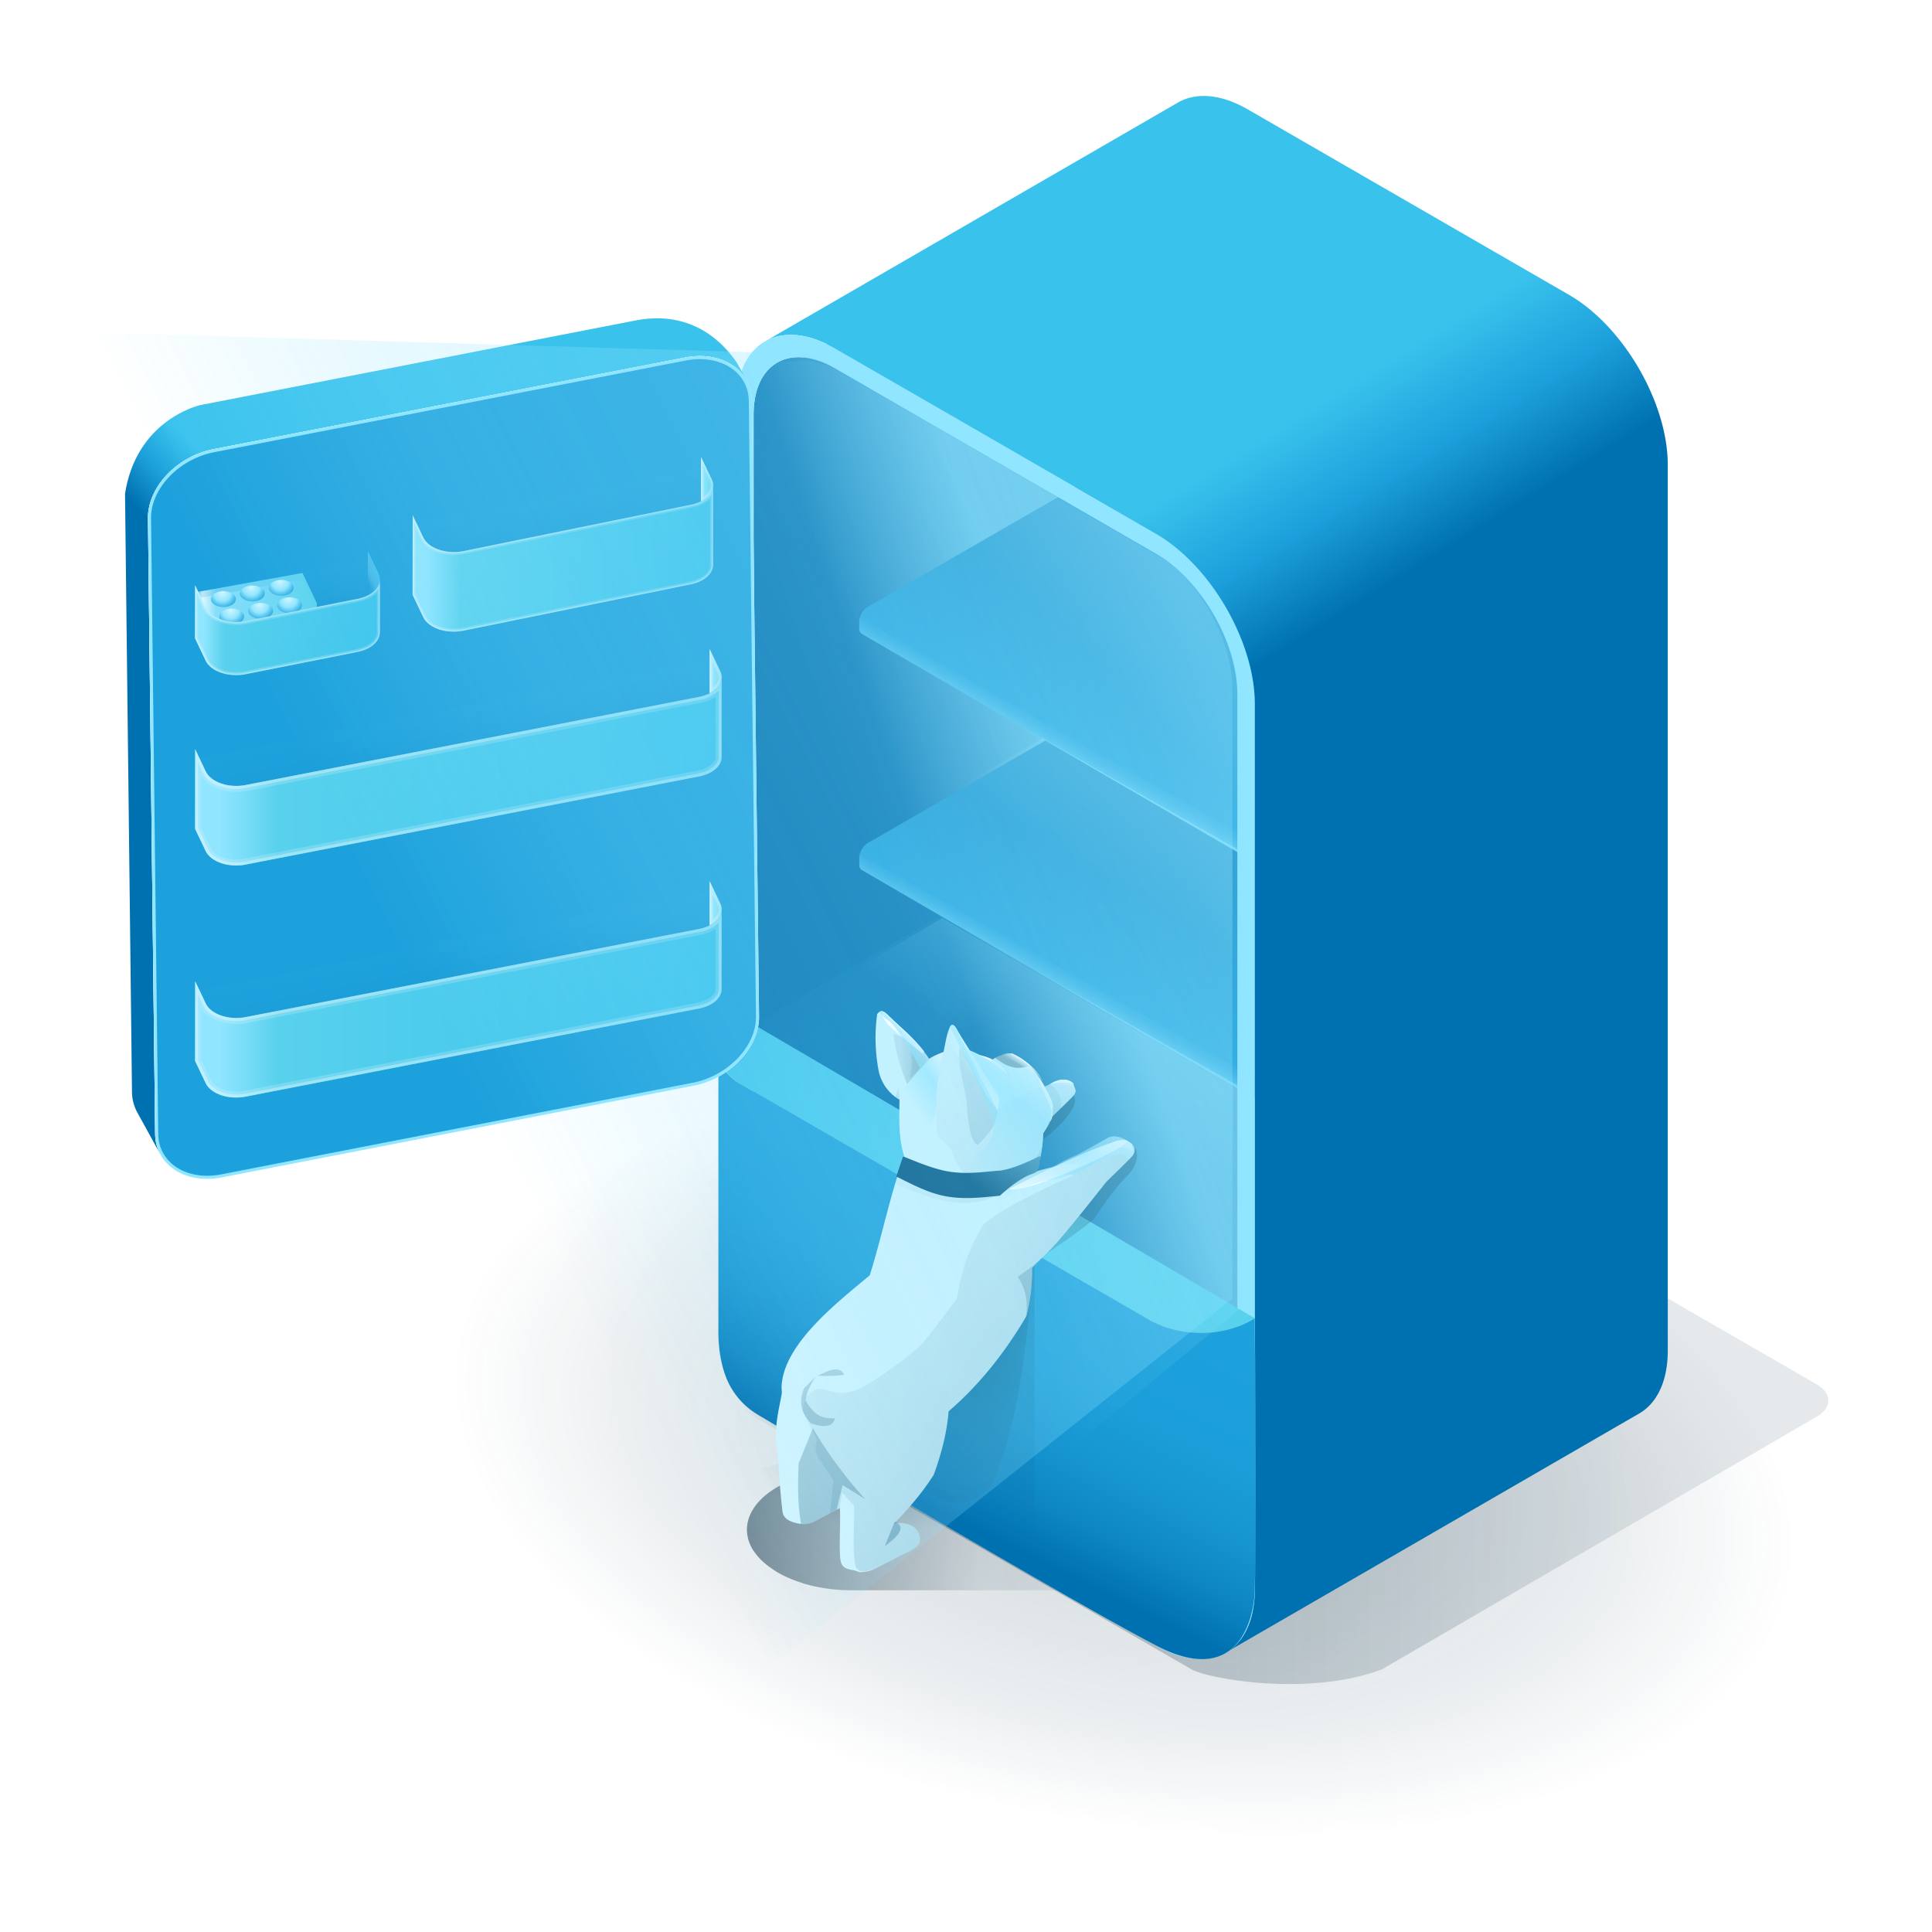 <svg xmlns="http://www.w3.org/2000/svg" xmlns:xlink="http://www.w3.org/1999/xlink" viewBox="0 0 2500 2500"><defs><style>.cls-1,.cls-27{fill:none;}.cls-2{isolation:isolate;}.cls-3{fill:url(#Degradado_sin_nombre_39);}.cls-4{fill:url(#Degradado_sin_nombre_38);}.cls-5{fill:url(#Degradado_sin_nombre_37);}.cls-6{filter:url(#AI_DesenfoqueGaussiano_4);}.cls-7{fill:url(#Degradado_sin_nombre_33);}.cls-8{fill:url(#Degradado_sin_nombre_27);}.cls-9{fill:url(#Degradado_sin_nombre_22);}.cls-10{fill:url(#linear-gradient);}.cls-11,.cls-16{fill:#e9faff;}.cls-11,.cls-15{opacity:0.2;}.cls-12{opacity:0.31;}.cls-13{fill:#fff;}.cls-14{fill:url(#linear-gradient-2);}.cls-17{fill:url(#Degradado_sin_nombre_26);}.cls-18{fill:url(#Degradado_sin_nombre_25);}.cls-19{fill:#0071b0;}.cls-20{mix-blend-mode:hard-light;}.cls-21{fill:url(#Degradado_sin_nombre_2);}.cls-22{fill:url(#Degradado_sin_nombre_5);}.cls-23{fill:url(#linear-gradient-3);}.cls-24{fill:#90e5ff;}.cls-25{fill:url(#linear-gradient-4);}.cls-26{fill:url(#linear-gradient-5);}.cls-27{stroke:#fff;stroke-width:0.08px;}.cls-28{fill:url(#linear-gradient-6);}.cls-29{fill:#1da1dc;}.cls-30{fill:url(#Degradado_sin_nombre_22-2);}.cls-31{fill:#d4ecf6;fill-opacity:0.48;}.cls-32{fill:url(#linear-gradient-7);}.cls-33{fill:url(#linear-gradient-8);}.cls-34{fill:url(#Degradado_sin_nombre_22-3);}.cls-35{fill:url(#Degradado_sin_nombre_59);}.cls-36{fill:url(#Degradado_sin_nombre_28);}.cls-37{fill:url(#Degradado_sin_nombre_28-2);}.cls-38{fill:url(#Degradado_sin_nombre_18);}.cls-39{fill:url(#Degradado_sin_nombre_18-2);}.cls-40{fill:url(#Degradado_sin_nombre_18-3);}.cls-41{fill:url(#Degradado_sin_nombre_18-4);}.cls-42{fill:url(#Degradado_sin_nombre_18-5);}.cls-43{fill:url(#Degradado_sin_nombre_18-6);}.cls-44{fill:url(#linear-gradient-9);}.cls-45{fill:url(#Degradado_sin_nombre_19);}.cls-46{fill:url(#Degradado_sin_nombre_14);}.cls-47{fill:url(#Degradado_sin_nombre_17);}.cls-48,.cls-50{fill:#00273d;}.cls-48,.cls-53{fill-opacity:0.2;}.cls-49{fill:#d4f5ff;}.cls-51{fill:#005584;}.cls-52{fill:url(#linear-gradient-10);}.cls-53{fill:url(#Degradado_sin_nombre_41);}.cls-54{fill:url(#linear-gradient-11);}.cls-55{opacity:0.73;}.cls-56,.cls-58,.cls-59,.cls-61,.cls-70{mix-blend-mode:overlay;}.cls-56{fill:url(#linear-gradient-12);}.cls-57{fill:url(#linear-gradient-13);}.cls-58{fill:url(#Degradado_sin_nombre_44);}.cls-59{fill:url(#Degradado_sin_nombre_43);}.cls-60{clip-path:url(#clip-path);}.cls-61{fill:url(#Degradado_sin_nombre_42);}.cls-62{fill:url(#Degradado_sin_nombre_7);}.cls-63{fill:url(#Degradado_sin_nombre_13);}.cls-64{fill:url(#Degradado_sin_nombre_12);}.cls-65{fill:url(#Degradado_sin_nombre_11);}.cls-66{fill:url(#Degradado_sin_nombre_10);}.cls-67{fill:url(#Degradado_sin_nombre_10-2);}.cls-68{fill:url(#Degradado_sin_nombre_7-2);}.cls-69{mix-blend-mode:screen;}.cls-70{fill:url(#Degradado_sin_nombre_6);}.cls-71{fill:url(#Degradado_sin_nombre_6-2);}</style><linearGradient id="Degradado_sin_nombre_39" x1="182.35" y1="262.18" x2="424.3" y2="-164.93" gradientUnits="userSpaceOnUse"><stop offset="0" stop-color="#90e5ff"/><stop offset="0.01" stop-color="#6bcff4"/><stop offset="0.01" stop-color="#49bbe9"/><stop offset="0.02" stop-color="#31ade2"/><stop offset="0.03" stop-color="#22a4de"/><stop offset="0.03" stop-color="#1da1dc"/><stop offset="0.28" stop-color="#0d87c4"/><stop offset="0.54" stop-color="#0071b0"/></linearGradient><linearGradient id="Degradado_sin_nombre_38" x1="382.33" y1="330.28" x2="366.65" y2="21.08" gradientUnits="userSpaceOnUse"><stop offset="0" stop-color="#1da1dc"/><stop offset="0.01" stop-color="#32aee2"/><stop offset="0.04" stop-color="#54c1ed"/><stop offset="0.07" stop-color="#6ed1f5"/><stop offset="0.09" stop-color="#81dcfa"/><stop offset="0.12" stop-color="#8ce3fe"/><stop offset="0.15" stop-color="#90e5ff"/><stop offset="0.54" stop-color="#0071b0"/></linearGradient><linearGradient id="Degradado_sin_nombre_37" x1="382.33" y1="330.28" x2="366.65" y2="21.08" gradientUnits="userSpaceOnUse"><stop offset="0" stop-color="#90e5ff"/><stop offset="0.01" stop-color="#6bcff4"/><stop offset="0.01" stop-color="#49bbe9"/><stop offset="0.02" stop-color="#31ade2"/><stop offset="0.03" stop-color="#22a4de"/><stop offset="0.03" stop-color="#1da1dc"/><stop offset="0.13" stop-color="#1790c9" stop-opacity="0.98"/><stop offset="0.41" stop-color="#066697" stop-opacity="0.92"/><stop offset="0.54" stop-color="#005584" stop-opacity="0.9"/></linearGradient><filter id="AI_DesenfoqueGaussiano_4" name="AI_DesenfoqueGaussiano_4"><feGaussianBlur stdDeviation="4"/></filter><linearGradient id="Degradado_sin_nombre_33" x1="29.03" y1="32.92" x2="247.63" y2="32.92" gradientUnits="userSpaceOnUse"><stop offset="0" stop-color="#00273d" stop-opacity="0.5"/><stop offset="0.48" stop-color="#00273d" stop-opacity="0.1"/><stop offset="1" stop-color="#00273d" stop-opacity="0"/></linearGradient><radialGradient id="Degradado_sin_nombre_27" cx="-7703.38" cy="4309.81" r="62.98" gradientTransform="matrix(-0.41, 0.71, -0.41, -0.7, -1287.57, 8555.33)" gradientUnits="userSpaceOnUse"><stop offset="0" stop-color="#00273d" stop-opacity="0.3"/><stop offset="1" stop-color="#00273d" stop-opacity="0"/></radialGradient><linearGradient id="Degradado_sin_nombre_22" x1="166.22" y1="38.7" x2="179.98" y2="108.78" gradientUnits="userSpaceOnUse"><stop offset="0" stop-color="#58d1ed" stop-opacity="0"/><stop offset="0.03" stop-color="#45c1e7" stop-opacity="0.03"/><stop offset="0.09" stop-color="#27a9df" stop-opacity="0.08"/><stop offset="0.16" stop-color="#1da1dc" stop-opacity="0.1"/><stop offset="0.87" stop-color="#005584" stop-opacity="0.3"/></linearGradient><linearGradient id="linear-gradient" x1="337.94" y1="14.52" x2="346.02" y2="14.52" gradientUnits="userSpaceOnUse"><stop offset="0" stop-color="#e9faff"/><stop offset="0.06" stop-color="#d4f5ff"/><stop offset="0.17" stop-color="#90e5ff"/><stop offset="0.99" stop-color="#58d1ed"/><stop offset="0.99" stop-color="#39c2ec"/></linearGradient><linearGradient id="linear-gradient-2" x1="-4.5" y1="80.4" x2="347.4" y2="80.4" gradientUnits="userSpaceOnUse"><stop offset="0" stop-color="#90e5ff"/><stop offset="0.06" stop-color="#90e5ff"/><stop offset="0.17" stop-color="#58d1ed"/><stop offset="0.99" stop-color="#39c2ec"/></linearGradient><radialGradient id="Degradado_sin_nombre_26" cx="1433.76" cy="1377.77" r="873.11" gradientTransform="matrix(-0.43, 0.78, -0.35, -0.62, 2543.01, 1631.83)" gradientUnits="userSpaceOnUse"><stop offset="0" stop-color="#00273d" stop-opacity="0.2"/><stop offset="0.75" stop-color="#00273d" stop-opacity="0.07"/><stop offset="1" stop-color="#00273d" stop-opacity="0"/></radialGradient><linearGradient id="Degradado_sin_nombre_25" x1="2327.08" y1="1817.35" x2="956.16" y2="1817.35" gradientUnits="userSpaceOnUse"><stop offset="0" stop-color="#00273d" stop-opacity="0.1"/><stop offset="0.01" stop-color="#00273d" stop-opacity="0.1"/><stop offset="0.15" stop-color="#00273d" stop-opacity="0.1"/><stop offset="0.87" stop-color="#00273d" stop-opacity="0.3"/><stop offset="1" stop-color="#00273d" stop-opacity="0"/></linearGradient><linearGradient id="Degradado_sin_nombre_2" x1="1531.62" y1="1150.66" x2="1234.57" y2="1249.68" gradientUnits="userSpaceOnUse"><stop offset="0.35" stop-color="#90e5ff" stop-opacity="0.65"/><stop offset="1" stop-color="#90e5ff" stop-opacity="0"/></linearGradient><linearGradient id="Degradado_sin_nombre_5" x1="1372.31" y1="1214.57" x2="1104.7" y2="926.07" gradientUnits="userSpaceOnUse"><stop offset="0" stop-color="#58d1ed" stop-opacity="0"/><stop offset="0.03" stop-color="#45c1e7" stop-opacity="0.03"/><stop offset="0.09" stop-color="#27a9df" stop-opacity="0.08"/><stop offset="0.16" stop-color="#1da1dc" stop-opacity="0.1"/><stop offset="0.53" stop-color="#0071b0" stop-opacity="0.3"/></linearGradient><linearGradient id="linear-gradient-3" x1="1202.57" y1="252.77" x2="1925.25" y2="1421.6" gradientUnits="userSpaceOnUse"><stop offset="0" stop-color="#39c2ec"/><stop offset="0.36" stop-color="#39c2ec"/><stop offset="0.45" stop-color="#1da1dc"/><stop offset="0.54" stop-color="#0071b0"/><stop offset="0.74" stop-color="#0071b0"/><stop offset="1" stop-color="#0071b0"/></linearGradient><linearGradient id="linear-gradient-4" x1="1424.75" y1="1584.84" x2="817.18" y2="1369.69" gradientUnits="userSpaceOnUse"><stop offset="0" stop-color="#58d1ed"/><stop offset="1" stop-color="#39c2ec"/></linearGradient><linearGradient id="linear-gradient-5" x1="1335.99" y1="1604.96" x2="1171.67" y2="1933.59" gradientUnits="userSpaceOnUse"><stop offset="0.03" stop-color="#1da1dc"/><stop offset="0.38" stop-color="#1b9ed9"/><stop offset="0.62" stop-color="#1695d1"/><stop offset="0.82" stop-color="#0d86c3"/><stop offset="1" stop-color="#0071b0"/></linearGradient><linearGradient id="linear-gradient-6" x1="609.4" y1="654.06" x2="172.31" y2="1055.31" xlink:href="#linear-gradient-3"/><linearGradient id="Degradado_sin_nombre_22-2" x1="714.96" y1="640.29" x2="742.42" y2="780.21" xlink:href="#Degradado_sin_nombre_22"/><linearGradient id="linear-gradient-7" x1="906.97" y1="619.96" x2="922.88" y2="619.96" xlink:href="#linear-gradient"/><linearGradient id="linear-gradient-8" x1="528.83" y1="722.74" x2="924.4" y2="722.74" xlink:href="#linear-gradient-2"/><linearGradient id="Degradado_sin_nombre_22-3" x1="361.53" y1="744.24" x2="382.83" y2="852.79" xlink:href="#Degradado_sin_nombre_22"/><linearGradient id="Degradado_sin_nombre_59" x1="493.55" y1="732.89" x2="460.81" y2="749.4" gradientUnits="userSpaceOnUse"><stop offset="0.19" stop-color="#6adcff" stop-opacity="0.5"/><stop offset="0.47" stop-color="#90e5ff" stop-opacity="0.3"/><stop offset="0.54" stop-color="#a0e9ff" stop-opacity="0.21"/><stop offset="0.67" stop-color="#c9f2ff" stop-opacity="0"/></linearGradient><linearGradient id="Degradado_sin_nombre_28" x1="252.32" y1="787.46" x2="411.39" y2="787.46" gradientUnits="userSpaceOnUse"><stop offset="0" stop-color="#d4f5ff" stop-opacity="0.3"/><stop offset="0.06" stop-color="#e9faff" stop-opacity="0.8"/><stop offset="0.17" stop-color="#90e5ff" stop-opacity="0.7"/><stop offset="0.99" stop-color="#58d1ed"/><stop offset="0.99" stop-color="#1da1dc" stop-opacity="0.7"/></linearGradient><linearGradient id="Degradado_sin_nombre_28-2" x1="252.32" y1="779.21" x2="411.39" y2="779.21" xlink:href="#Degradado_sin_nombre_28"/><radialGradient id="Degradado_sin_nombre_18" cx="335.82" cy="782.14" r="27.74" gradientUnits="userSpaceOnUse"><stop offset="0" stop-color="#d4f5ff"/><stop offset="0.41" stop-color="#90e5ff"/><stop offset="0.76" stop-color="#1da1dc" stop-opacity="0.9"/><stop offset="0.99" stop-color="#39c2ec"/></radialGradient><radialGradient id="Degradado_sin_nombre_18-2" cx="325.06" cy="759.59" r="27.74" xlink:href="#Degradado_sin_nombre_18"/><radialGradient id="Degradado_sin_nombre_18-3" cx="287.65" cy="766.86" r="27.74" xlink:href="#Degradado_sin_nombre_18"/><radialGradient id="Degradado_sin_nombre_18-4" cx="298.41" cy="789.41" r="27.74" xlink:href="#Degradado_sin_nombre_18"/><radialGradient id="Degradado_sin_nombre_18-5" cx="373.24" cy="774.87" r="27.74" xlink:href="#Degradado_sin_nombre_18"/><radialGradient id="Degradado_sin_nombre_18-6" cx="362.48" cy="752.32" r="27.74" xlink:href="#Degradado_sin_nombre_18"/><linearGradient id="linear-gradient-9" x1="249.21" y1="811.69" x2="492.62" y2="811.69" xlink:href="#linear-gradient-2"/><linearGradient id="Degradado_sin_nombre_19" x1="1194.84" y1="1934.7" x2="1459.33" y2="1443.19" gradientUnits="userSpaceOnUse"><stop offset="0.04" stop-color="#00273d" stop-opacity="0"/><stop offset="0.12" stop-color="#00273d" stop-opacity="0.04"/><stop offset="0.41" stop-color="#00273d" stop-opacity="0.1"/><stop offset="0.87" stop-color="#00273d" stop-opacity="0.3"/></linearGradient><radialGradient id="Degradado_sin_nombre_14" cx="1253.57" cy="1688.42" r="159.67" gradientTransform="translate(0 -1642.58) scale(1 1.97)" gradientUnits="userSpaceOnUse"><stop offset="0.13" stop-color="#00273d" stop-opacity="0.3"/><stop offset="0.59" stop-color="#00273d" stop-opacity="0.1"/><stop offset="0.88" stop-color="#00273d" stop-opacity="0.04"/><stop offset="0.96" stop-color="#00273d" stop-opacity="0"/></radialGradient><linearGradient id="Degradado_sin_nombre_17" x1="1233.02" y1="1491" x2="1391.76" y2="1491" gradientUnits="userSpaceOnUse"><stop offset="0" stop-color="#d4f5ff" stop-opacity="0.8"/><stop offset="0.55" stop-color="#d4f5ff" stop-opacity="0.8"/><stop offset="0.99" stop-color="#d4f5ff" stop-opacity="0.8"/></linearGradient><linearGradient id="linear-gradient-10" x1="1008.69" y1="1434.05" x2="1346.95" y2="1948.42" gradientUnits="userSpaceOnUse"><stop offset="0" stop-color="#004568" stop-opacity="0.1"/><stop offset="0.01" stop-color="#004568" stop-opacity="0.1"/><stop offset="0.15" stop-color="#004568" stop-opacity="0.1"/><stop offset="0.87" stop-color="#004568" stop-opacity="0.3"/></linearGradient><linearGradient id="Degradado_sin_nombre_41" x1="1363.41" y1="1798.68" x2="1029.96" y2="1563.51" gradientUnits="userSpaceOnUse"><stop offset="0" stop-color="#004568" stop-opacity="0.8"/><stop offset="0.99" stop-color="#004568" stop-opacity="0"/></linearGradient><linearGradient id="linear-gradient-11" x1="1156.08" y1="1370.32" x2="1202.14" y2="1370.32" xlink:href="#linear-gradient-10"/><linearGradient id="linear-gradient-12" x1="1666.07" y1="1014.33" x2="433.94" y2="1420.06" gradientUnits="userSpaceOnUse"><stop offset="0.04" stop-color="#90e5ff" stop-opacity="0.5"/><stop offset="0.12" stop-color="#90e5ff" stop-opacity="0.3"/><stop offset="0.22" stop-color="#90e5ff" stop-opacity="0.21"/><stop offset="0.42" stop-color="#90e5ff" stop-opacity="0"/></linearGradient><linearGradient id="linear-gradient-13" x1="1962.48" y1="623.58" x2="-120.09" y2="1674.28" gradientUnits="userSpaceOnUse"><stop offset="0.19" stop-color="#90e5ff" stop-opacity="0.5"/><stop offset="0.53" stop-color="#90e5ff" stop-opacity="0.3"/><stop offset="0.58" stop-color="#90e5ff" stop-opacity="0.21"/><stop offset="0.67" stop-color="#90e5ff" stop-opacity="0"/></linearGradient><linearGradient id="Degradado_sin_nombre_44" x1="1596.81" y1="825.47" x2="1399.28" y2="1156.47" gradientUnits="userSpaceOnUse"><stop offset="0.43" stop-color="#90e5ff" stop-opacity="0.65"/><stop offset="0.91" stop-color="#90e5ff" stop-opacity="0"/></linearGradient><linearGradient id="Degradado_sin_nombre_43" x1="1532.25" y1="1093.83" x2="1333.25" y2="1427.29" gradientUnits="userSpaceOnUse"><stop offset="0.38" stop-color="#90e5ff" stop-opacity="0.5"/><stop offset="0.91" stop-color="#90e5ff" stop-opacity="0"/></linearGradient><clipPath id="clip-path"><path id="SVGID" class="cls-1" d="M1607.2,925.12v260.13l-6.06-25L1171.8,952.89l103.47-324.83,5.64-35.68-12.75-9.56,202.42,116.87,8.75,5.07c4.69,2.7,9.21,5.74,13.81,8.82C1561.3,759.3,1611.2,830.09,1607.2,925.12Z"/></clipPath><linearGradient id="Degradado_sin_nombre_42" x1="1589.33" y1="764.97" x2="1461.4" y2="898.12" gradientUnits="userSpaceOnUse"><stop offset="0" stop-color="#90e5ff" stop-opacity="0.65"/><stop offset="1" stop-color="#90e5ff" stop-opacity="0"/></linearGradient><linearGradient id="Degradado_sin_nombre_7" x1="1233.82" y1="1381.95" x2="1347.3" y2="1381.95" gradientUnits="userSpaceOnUse"><stop offset="0" stop-color="#f9feff"/><stop offset="0.1" stop-color="#f8feff" stop-opacity="0.98"/><stop offset="0.54" stop-color="#f6fdff" stop-opacity="0.9"/><stop offset="1" stop-color="#f6fdff" stop-opacity="0.9"/></linearGradient><linearGradient id="Degradado_sin_nombre_13" x1="1169.9" y1="1333.18" x2="1158.8" y2="1344.28" gradientUnits="userSpaceOnUse"><stop offset="0.03" stop-color="#f9feff"/><stop offset="0.12" stop-color="#f8feff" stop-opacity="0.98"/><stop offset="0.54" stop-color="#f6fdff" stop-opacity="0.9"/><stop offset="1" stop-color="#f6fdff" stop-opacity="0.9"/></linearGradient><linearGradient id="Degradado_sin_nombre_12" x1="1328.65" y1="1374.85" x2="1321.66" y2="1385.51" gradientUnits="userSpaceOnUse"><stop offset="0.03" stop-color="#eefbff"/><stop offset="0.26" stop-color="#f0fbff" stop-opacity="0.67"/><stop offset="0.51" stop-color="#f2fcff" stop-opacity="0.31"/><stop offset="0.69" stop-color="#f3fcff" stop-opacity="0.09"/><stop offset="0.78" stop-color="#f4fcff" stop-opacity="0"/></linearGradient><linearGradient id="Degradado_sin_nombre_11" x1="1491.61" y1="1469.43" x2="1319.71" y2="1530.48" xlink:href="#Degradado_sin_nombre_13"/><linearGradient id="Degradado_sin_nombre_10" x1="1265.21" y1="1378.08" x2="1303.99" y2="1378.08" gradientUnits="userSpaceOnUse"><stop offset="0" stop-color="#d4f5ff"/><stop offset="0.01" stop-color="#e5f9ff"/><stop offset="0.02" stop-color="#f4fdff"/><stop offset="0.03" stop-color="#f9feff"/><stop offset="0.12" stop-color="#f8feff" stop-opacity="0.98"/><stop offset="0.54" stop-color="#f6fdff" stop-opacity="0.9"/><stop offset="1" stop-color="#f6fdff" stop-opacity="0.9"/></linearGradient><linearGradient id="Degradado_sin_nombre_10-2" x1="1360.27" y1="1399.62" x2="1389.1" y2="1399.62" xlink:href="#Degradado_sin_nombre_10"/><linearGradient id="Degradado_sin_nombre_7-2" x1="1344.39" y1="1423.33" x2="1378.7" y2="1423.33" xlink:href="#Degradado_sin_nombre_7"/><linearGradient id="Degradado_sin_nombre_6" x1="1217.4" y1="1349.34" x2="1147.31" y2="1398.98" gradientUnits="userSpaceOnUse"><stop offset="0" stop-color="#ebfaff" stop-opacity="0.65"/><stop offset="0.43" stop-color="#90e5ff" stop-opacity="0.65"/><stop offset="0.91" stop-color="#90e5ff" stop-opacity="0"/></linearGradient><linearGradient id="Degradado_sin_nombre_6-2" x1="1394.55" y1="1352.77" x2="1241.38" y2="1545.11" xlink:href="#Degradado_sin_nombre_6"/><symbol id="SHADOW_PEOPLE_4" data-name="SHADOW PEOPLE 4" viewBox="0 0 269.17 74.14"><g class="cls-6"><path class="cls-7" d="M247.63,32.92c.09,15.15-21,27.43-47.19,27.42H76.53a81.87,81.87,0,0,1-8.38-.43c-.78-.08-1.55-.18-2.31-.28s-1.52-.21-2.27-.34-1.49-.25-2.23-.4-1.46-.29-2.17-.46c-1.35-.3-2.66-.65-4-1L54,57l-2-.67c-.65-.22-1.29-.46-1.92-.71-1.26-.49-2.48-1-3.65-1.58-.59-.28-1.16-.56-1.73-.86s-1.11-.6-1.65-.91-1.06-.63-1.57-1-1-.66-1.49-1a33,33,0,0,1-2.74-2.11c-.43-.36-.84-.73-1.24-1.11s-.78-.76-1.15-1.15l-.53-.58a23.09,23.09,0,0,1-1.78-2.25L32,42.35l-.39-.63c-.25-.43-.48-.86-.7-1.29s-.41-.87-.59-1.32-.34-.89-.48-1.34c-.07-.22-.14-.45-.2-.67-.12-.46-.22-.92-.31-1.38a17.35,17.35,0,0,1-.26-2.8C29,17.77,50.08,5.49,76.23,5.49H201.35c1.63,0,3.23.1,4.81.21,1.19.09,2.36.2,3.52.34s2.29.3,3.42.48q2.64.43,5.16,1l1.37.34c1.4.37,2.76.77,4.09,1.21q1,.33,1.95.69a53,53,0,0,1,8,3.71,35.91,35.91,0,0,1,8.18,6.32c.37.39.72.79,1.06,1.19s.65.8.95,1.21a20.28,20.28,0,0,1,1.94,3.17,17.58,17.58,0,0,1,1.44,4,15.25,15.25,0,0,1,.38,2.78C247.62,32.45,247.63,32.68,247.63,32.92Z"/></g><ellipse class="cls-8" cx="63.02" cy="37.76" rx="36.38" ry="63.02" transform="translate(24.87 100.54) rotate(-89.64)"/></symbol><symbol id="Fridge_shelf" data-name="Fridge shelf" viewBox="0 0 496.69 302.46"><g class="cls-2"><path class="cls-3" d="M239.39,0,5.49,135A12.1,12.1,0,0,0,0,144.54v4.52a3.85,3.85,0,0,0,1.61,3.53l257.25,149.5a3.85,3.85,0,0,1-1.61-3.53V294a12.1,12.1,0,0,1,5.49-9.5l233.9-135Z"/><path class="cls-4" d="M496.64,149.5l.05,17.16-233.91,135c-3,1.75-5.51.34-5.52-3.15V294a12.1,12.1,0,0,1,5.49-9.5Z"/></g><g class="cls-2"><path class="cls-5" d="M496.64,149.5l.05,17.16-233.91,135c-3,1.75-5.51.34-5.52-3.15V294a12.1,12.1,0,0,1,5.49-9.5Z"/></g></symbol><symbol id="Shift_door" data-name="Shift door" viewBox="0 0 345.98 142.19"><polygon class="cls-9" points="0.06 65.7 338.05 0 340.98 79.52 34.07 139.88 12.43 137.16 1.98 116.03 0.06 65.7"/><path class="cls-10" d="M338.16,29l-.11-.2V0l7,14.7C347.64,20.09,344.64,25.72,338.16,29Z"/><path class="cls-11" d="M338.05,0V28.83l.11.2c6.48-3.31,9.48-8.94,6.91-14.33l-7-14.7Z"/><g class="cls-12"><path class="cls-13" d="M340.05,8.83l3.21,6.73c1.64,3.43.37,7.11-3.21,9.92V8.83m-2-8.83V28.83l.11.2c6.48-3.31,9.48-8.94,6.91-14.33l-7-14.7Z"/></g><path class="cls-14" d="M331.16,31.39,33.2,89.31C22.15,91.46,10.45,87.47,7.07,80.4l-7-14.7L0,118l7,14.69c3.38,7.08,15.08,11.06,26.13,8.91l298-57.91c9-1.75,14.82-7,14.82-12.77l.06-52.3C346,24.35,340.17,29.64,331.16,31.39Z"/><g class="cls-15"><path class="cls-16" d="M342,31.46l-.05,39.45c0,3.28-4,7.37-11.58,8.85l-298,57.92a28.57,28.57,0,0,1-5.33.51c-7.52,0-14.43-3-16.43-7.22L4,117.09,4,83.21c3.78,6.44,12.85,10.68,23.07,10.68A36.49,36.49,0,0,0,34,93.24l298-57.92A29.12,29.12,0,0,0,342,31.46m4-12.84c0,5.73-5.81,11-14.82,12.77L33.2,89.31a31.4,31.4,0,0,1-6.09.58c-9,0-17.28-3.71-20-9.49l-7-14.7L0,118l7,14.69c2.76,5.78,11.07,9.5,20,9.5a31.42,31.42,0,0,0,6.09-.59l298-57.91c9-1.75,14.82-7,14.82-12.77l.06-52.3Z"/></g><g class="cls-12"><path class="cls-13" d="M344,27.37l-.05,43.54c0,4.86-5.43,9.3-13.2,10.81l-298,57.92a30.12,30.12,0,0,1-5.71.55c-8.39,0-15.88-3.44-18.23-8.36L2,117.54l0-43,3.22,6.74c3,6.36,11.81,10.63,21.84,10.63a33.33,33.33,0,0,0,6.48-.62l298-57.91a24.4,24.4,0,0,0,12.43-6m2-8.75c0,5.73-5.81,11-14.82,12.77L33.2,89.31a31.4,31.4,0,0,1-6.09.58c-9,0-17.28-3.71-20-9.49l-7-14.7L0,118l7,14.69c2.76,5.78,11.07,9.5,20,9.5a31.42,31.42,0,0,0,6.09-.59l298-57.91c9-1.75,14.82-7,14.82-12.77l.06-52.3Z"/></g></symbol></defs><g class="cls-2"><g id="ARTWORK"><use width="269.17" height="74.14" transform="translate(883.7 1885.8) scale(2.85)" xlink:href="#SHADOW_PEOPLE_4"/><g id="_----_Fridge_---" data-name="----&gt;&gt;Fridge&lt;&lt;---"><g id="Fridge_body" data-name="Fridge body"><ellipse id="Shadow" class="cls-17" cx="1446.82" cy="1888.54" rx="568.86" ry="1023.44" transform="translate(-450.79 3323.45) rotate(-89.64)"/><g id="shadow-2" data-name="shadow" class="cls-6"><path class="cls-18" d="M1788,2160.25,2351.16,1833c19.72-11.46,19.63-30.1-.22-41.56l-566.88-327.29c-19.84-11.45-226.26-11.45-246,0L974.89,1791.4c-19.72,11.46-19.61,30.11.22,41.57L1542,2160.25C1561.84,2171.72,1691,2196.39,1788,2160.25Z"/></g><path id="inside" class="cls-19" d="M1587.13,2095.59c-.31.45-.63.9-1,1.34-.65.88-1.34,1.73-2,2.56a52.89,52.89,0,0,1-4.44,4.65c-.37.35-.76.71-1.16,1a49.56,49.56,0,0,1-13.59,8.49c-.71.32-1.42.59-2.15.87-1,.33-1.93.67-2.94,1l-1.18.36c-.57.16-1.16.29-1.77.45l-1.3.3-1.58.31-1.32.24a70.87,70.87,0,0,1-29.2-2c-2-.51-3.94-1.12-6-1.79-3-1-6-2.19-9.14-3.57a128.63,128.63,0,0,1-12.57-6.4l-415.32-239.78c-58.12-33.59-105.29-114.82-105.29-181.49V536.58c0-26.5,7.47-46.72,20.12-59.33.33-.35.69-.69,1.06-1a50.26,50.26,0,0,1,24.41-12.73l1.48-.29a13.08,13.08,0,0,1,1.5-.26c.75-.12,1.52-.24,2.28-.32.58-.07,1.15-.13,1.72-.17.87-.08,1.73-.14,2.6-.18a56.5,56.5,0,0,1,7.11.1C1028.6,475,1550,150.54,1550,172.43l283.71,1456.84c0,66.67,25.41,239,83.55,272.57l-247.16,166C1685.46,2076.74,1574,2094.76,1587.13,2095.59Z"/><g id="Light"><g class="cls-20"><path class="cls-21" d="M1587.13,2095.59c-.31.45-.63.9-1,1.34-.65.88-1.34,1.73-2,2.56a52.89,52.89,0,0,1-4.44,4.65c-.37.35-.76.71-1.16,1a49.56,49.56,0,0,1-13.59,8.49c-.71.32-1.42.59-2.15.87-1,.33-1.93.67-2.94,1l-1.18.36c-.57.16-1.16.29-1.77.45l-1.3.3-1.58.31-1.32.24a70.87,70.87,0,0,1-29.2-2c-2-.51-3.94-1.12-6-1.79-3-1-6-2.19-9.14-3.57a128.63,128.63,0,0,1-12.57-6.4l-415.32-239.78c-58.12-33.59-105.29-114.82-105.29-181.49V536.58c0-26.5,7.47-46.72,20.12-59.33.33-.35.69-.69,1.06-1a50.26,50.26,0,0,1,24.41-12.73l1.48-.29a13.08,13.08,0,0,1,1.5-.26c.75-.12,1.52-.24,2.28-.32.58-.07,1.15-.13,1.72-.17.87-.08,1.73-.14,2.6-.18a56.5,56.5,0,0,1,7.11.1C1028.6,475,1550,150.54,1550,172.43l283.71,1456.84c0,66.67,25.41,239,83.55,272.57l-247.16,166C1685.46,2076.74,1574,2094.76,1587.13,2095.59Z"/></g></g><g id="Fridge_shelfs" data-name="Fridge shelfs"><path class="cls-22" d="M1446.87,1052.28,986,1318.34c-6,3.46-10.83,11.84-10.81,18.72l0,8.91c0,3.41,1.22,5.82,3.16,7l643.48,373c-2-1.13-3.15-3.54-3.16-7l0-8.91c0-6.88,4.82-15.26,10.81-18.72l460.84-266.06Z"/><use width="496.69" height="302.46" transform="translate(1111.86 825.12) scale(1.97)" xlink:href="#Fridge_shelf"/><use width="496.69" height="302.46" transform="translate(1111.86 519.47) scale(1.97)" xlink:href="#Fridge_shelf"/></g><path class="cls-23" d="M2158.1,601.87V1747.43c0,39.66-13.81,67.74-36.23,81.19l-1.28.73-532.55,308c15.66-9.65,27-26.52,32.33-49.55a138.37,138.37,0,0,0,3.33-31.3V911c0-75.48-50-166.66-114.06-211.55-4.51-3.21-9.12-6.12-13.81-8.82l-8.75-5.07L1080.51,450.81a151.83,151.83,0,0,0-16.27-8.17c-28.49-12.32-54.06-12.14-73.51-1.32L1524.07,132.8c23.18-13.49,55.34-11.6,90.86,8.91l415.32,239.77C2100.75,422.19,2158.1,521,2158.1,601.87Z"/><path id="Corner" class="cls-24" d="M1509.64,699.43c-4.51-3.21-9.12-6.12-13.81-8.82l-8.75-5.07L1080.51,450.81a151.83,151.83,0,0,0-16.27-8.17c-28.49-12.32-54.06-12.14-73.51-1.32l-2.05,1.18c-22.28,13.53-36,41.53-36,81V1669.11c0,80.8,57.38,179.69,127.85,220.37l415.32,239.8c34.84,20.11,66.48,22.32,89.55,9.63l.08,0,2.16-1.28.42-.22c15.66-9.65,27-26.52,32.33-49.55a138.37,138.37,0,0,0,3.33-31.3V911C1623.7,835.5,1573.68,744.32,1509.64,699.43Zm91.5,1344.06c0,1.38,0,2.72-.06,4.06,0,1.14-.08,2.29-.16,3.41-.08,1.54-.17,3.05-.33,4.55-.1,1.22-.24,2.42-.4,3.61s-.31,2.44-.51,3.64-.37,2.19-.57,3.25l-.06.28c-.2,1-.41,2.09-.65,3.09-.06.22-.1.44-.16.65-.23,1-.49,2-.76,3l-.06.23c-.28,1-.58,2-.89,3s-.61,1.87-1,2.8c-.09.33-.23.65-.35,1-.28.77-.59,1.54-.91,2.31-.39,1-.8,1.93-1.24,2.87s-.81,1.72-1.22,2.54l-.12.22c-.47.91-.94,1.77-1.44,2.64l0,0a57.8,57.8,0,0,1-3.15,5c-.31.45-.63.9-1,1.34-.65.88-1.34,1.73-2,2.56a52.89,52.89,0,0,1-4.44,4.65c-.37.35-.76.71-1.16,1a49.56,49.56,0,0,1-13.59,8.49c-.71.32-1.42.59-2.15.87-1,.33-1.93.67-2.94,1l-1.18.36c-.57.16-1.16.29-1.77.45l-1.3.3-1.58.31-1.32.24a70.87,70.87,0,0,1-29.2-2c-2-.51-3.94-1.12-6-1.79-3-1-6-2.19-9.14-3.57a128.63,128.63,0,0,1-12.57-6.4l-415.32-239.78c-58.12-33.59-105.29-114.82-105.29-181.49V536.58c0-26.5,7.47-46.72,20.12-59.33.33-.35.69-.69,1.06-1a50.26,50.26,0,0,1,24.41-12.73l1.48-.29a13.08,13.08,0,0,1,1.5-.26c.75-.12,1.52-.24,2.28-.32.58-.07,1.15-.13,1.72-.17.87-.08,1.73-.14,2.6-.18a56.5,56.5,0,0,1,7.11.1c.83,0,1.64.1,2.48.2a24.44,24.44,0,0,1,2.51.29c.8.08,1.65.22,2.48.38a.19.19,0,0,1,.18,0c.8.11,1.63.27,2.46.45a81.44,81.44,0,0,1,8.41,2.11c.93.27,1.85.59,2.8.9s2,.67,3,1c1.76.65,3.51,1.36,5.28,2.12l1.78.79c.81.36,1.61.73,2.42,1.11s1.54.74,2.33,1.14c1.24.63,2.48,1.28,3.74,2,1,.57,2.11,1.16,3.17,1.77l406.57,234.73,8.75,5.07a157.14,157.14,0,0,1,13.81,9c51.64,37.55,91.5,111.2,91.5,172.49Z"/></g><g id="Door_freezer" data-name="Door freezer"><path id="top" class="cls-25" d="M1623.68,1705.82l-3.41,2c-39.48,23-94.55,22.48-134.29-.47l-526.5-304c-19.88-11.48-29.87-26.58-29.93-41.65s9.76-30.1,29.48-41.57l3.39-2Z"/><g id="front"><path class="cls-26" d="M1623.7,2056.52c0,.39,0,.78,0,1.16-1,38.73-22.52,126.82-127.85,71.6-116.4-61-443.49-255.82-515-298.49a97.74,97.74,0,0,1-41.61-49.16c-5.54-14.7-9.7-33.85-9.7-58.26V1361.7c.06,15.07,10.05,30.17,29.93,41.65l526.5,304c39.74,23,94.81,23.42,134.29.47l3.41-2S1625.89,1967.42,1623.7,2056.52Z"/><path class="cls-27" d="M1623.7,2056.52c0,.39,0,.78,0,1.16-1,38.73-22.52,126.82-127.85,71.6-116.4-61-443.49-255.82-515-298.49a97.74,97.74,0,0,1-41.61-49.16c-5.54-14.7-9.7-33.85-9.7-58.26V1361.7c.06,15.07,10.05,30.17,29.93,41.65l526.5,304c39.74,23,94.81,23.42,134.29.47l3.41-2S1625.89,1967.42,1623.7,2056.52Z"/></g></g><g id="fridge_door" data-name="fridge door"><path class="cls-28" d="M966.12,492.25c-13.2-23.9-44-36.55-79.62-29.62L276.19,581.26c-47.26,9.2-85.19,49.3-84.72,89.59l9.28,796.38a56.13,56.13,0,0,0,6.82,26.63l-30-54.55a56.21,56.21,0,0,1-6.79-26.64l-9-773.54c14.29-93,90.51-113.27,97.67-115l.53-.11L822.22,414.74c.27-.06.57-.12.84-.16,71.7-13.55,112.25,27.76,130.73,55.25l12.29,22.32A.34.34,0,0,1,966.12,492.25Z"/><path class="cls-13" d="M886.51,462.64c47.26-9.19,86,16,86.43,56.29l9.29,796.4c.47,40.27-37.47,80.38-84.72,89.56L287.18,1523.53c-47.27,9.19-86-16-86.42-56.3l-9.29-796.39c-.47-40.28,37.45-80.38,84.72-89.57Z"/><path class="cls-29" d="M268.05,1523.42c-18.16,0-34.67-5.55-46.51-15.62-12.1-10.29-18.59-24.33-18.78-40.59l-9.29-796.4c-.46-39.29,36.82-78.58,83.1-87.58L886.89,464.6a98.53,98.53,0,0,1,18.75-1.85c18.15,0,34.67,5.54,46.51,15.61,12.1,10.3,18.6,24.33,18.79,40.6l9.29,796.39c.46,39.29-36.82,78.58-83.11,87.58L286.8,1521.57A99.27,99.27,0,0,1,268.05,1523.42Z"/><path class="cls-24" d="M905.64,464.75c17.68,0,33.74,5.37,45.21,15.13,11.65,9.91,17.91,23.43,18.09,39.1l9.29,796.39c.45,38.38-36.11,76.78-81.49,85.6L286.42,1519.6a96.19,96.19,0,0,1-18.37,1.82c-17.68,0-33.74-5.38-45.21-15.14-11.65-9.91-17.9-23.43-18.08-39.1l-9.29-796.39C195,632.42,231.57,594,277,585.2L887.28,466.56a96.8,96.8,0,0,1,18.36-1.81h0m0-4a100,100,0,0,0-19.13,1.89L276.19,581.27c-47.27,9.19-85.19,49.29-84.72,89.57l9.29,796.39c.4,34.68,29.14,58.19,67.29,58.19a100,100,0,0,0,19.13-1.89l610.33-118.64c47.25-9.18,85.19-49.29,84.72-89.56l-9.29-796.4c-.4-34.67-29.15-58.18-67.3-58.18Z"/><g id="shelves"><use width="345.98" height="142.19" transform="translate(252.32 839.87) scale(1.97)" xlink:href="#Shift_door"/><polygon class="cls-30" points="534.01 666.74 907.17 591.36 912.96 748.04 601.02 812.88 558.39 807.52 537.79 765.89 534.01 666.74"/><path class="cls-31" d="M907.12,689.86l13.83,29c6.64,13.93-5.63,28.65-27.42,32.89l-294.28,60c-21.79,4.23-44.83-3.63-51.48-17.55l-13.82-29Z"/><g class="cls-2"><path class="cls-32" d="M907.39,648.56l-.22-.4v-56.8l13.83,29C926.07,631,920.16,642,907.39,648.56Z"/><g class="cls-15"><path class="cls-16" d="M911.17,609l6.22,13c3.2,6.69.75,13.88-6.22,19.39V609m-4-17.66v56.8l.22.4C920.16,642,926.07,631,921,620.33l-13.83-29Z"/></g><g class="cls-12"><path class="cls-13" d="M909.17,600.19l10,21c4.1,8.6.17,17.82-10,24.08V600.19m-2-8.83v56.8l.22.4C920.16,642,926.07,631,921,620.33l-13.83-29Z"/></g><path class="cls-33" d="M893.6,653.22l-294.29,60c-21.78,4.23-44.84-3.62-51.48-17.56l-13.82-29-.12,103,13.82,29c6.65,13.94,29.71,21.79,51.48,17.56l294.3-60c17.75-3.45,29.19-13.87,29.2-25.16l.12-103C922.79,639.34,911.36,649.77,893.6,653.22Z"/><g class="cls-15"><path class="cls-16" d="M918.79,645.43l-.1,85.65c0,9.53-10.69,18.27-26,21.25l-294.26,60a59.15,59.15,0,0,1-11.24,1.07c-16.51,0-31.26-6.75-35.87-16.42l-13.43-28.14.1-84.49,6.23,13c6,12.55,23.3,21,43.09,21a66.9,66.9,0,0,0,12.8-1.23l294.26-60c10.24-2,18.7-6.18,24.42-11.71m4-17.37c0,11.28-11.45,21.71-29.21,25.16l-294.29,60a62.68,62.68,0,0,1-12,1.15c-17.69,0-34-7.33-39.48-18.71l-13.82-29-.12,103,13.82,29c5.43,11.38,21.8,18.7,39.48,18.7a63.48,63.48,0,0,0,12-1.14l294.3-60c17.75-3.45,29.19-13.87,29.2-25.16l.12-103Z"/></g><g class="cls-12"><path class="cls-13" d="M920.79,640.07l-.1,91c0,10.51-11.35,20-27.6,23.21l-294.28,60a60.7,60.7,0,0,1-11.62,1.11c-17.25,0-32.74-7.22-37.68-17.56l-13.62-28.55.11-93.76,10,21c5.66,11.86,22.25,19.84,41.29,19.84a65,65,0,0,0,12.4-1.19l294.28-60c12.19-2.37,21.74-7.94,26.8-15.11m2-12c0,11.28-11.45,21.71-29.21,25.16l-294.29,60a62.68,62.68,0,0,1-12,1.15c-17.69,0-34-7.33-39.48-18.71l-13.82-29-.12,103,13.82,29c5.43,11.38,21.8,18.7,39.48,18.7a63.48,63.48,0,0,0,12-1.14l294.3-60c17.75-3.45,29.19-13.87,29.2-25.16l.12-103Z"/></g></g><polygon class="cls-34" points="252.44 757.2 476 713.09 481.78 835.48 319.44 869.06 276.81 863.69 256.22 822.06 252.44 757.2"/><path class="cls-31" d="M476,777.3l13.82,29c6.65,13.93-5.62,28.65-27.42,32.89L317.68,867.91c-21.8,4.24-44.84-3.62-51.48-17.55l-13.82-29Z"/><g class="cls-2"><path class="cls-35" d="M476.22,770.28l-.22-.39v-56.8l13.83,29C494.89,752.67,489,763.76,476.22,770.28Z"/><path class="cls-36" d="M391.37,749.69l19,39.8c3.79,7.94-3.21,16.34-15.62,18.76l-94.08,16.33c-12.43,2.42-25.56-2.07-29.35-10l-19-39.8Z"/><path class="cls-37" d="M391.37,741.44l19,39.8c3.79,7.94-3.21,16.34-15.62,18.75l-94.08,16.34c-12.43,2.42-25.56-2.07-29.35-10l-19-39.8Z"/><g id="Eggs"><path class="cls-38" d="M332.53,780.64c-8.5,1.65-13.3,7.4-10.7,12.84s11.59,8.51,20.1,6.86,13.3-7.41,10.7-12.85-11.59-8.5-20.1-6.85"/><path class="cls-39" d="M321.77,758.09c-8.5,1.65-13.3,7.4-10.7,12.84s11.6,8.51,20.1,6.86,13.3-7.41,10.7-12.84-11.59-8.51-20.1-6.86"/><path class="cls-40" d="M284.36,765.36c-8.5,1.66-13.3,7.41-10.7,12.85s11.6,8.5,20.1,6.85,13.3-7.4,10.7-12.84-11.59-8.51-20.1-6.86"/><path class="cls-41" d="M295.12,787.91c-8.5,1.66-13.3,7.4-10.7,12.84s11.59,8.51,20.1,6.86,13.3-7.4,10.7-12.84-11.59-8.51-20.1-6.86"/><path class="cls-42" d="M370,773.37c-8.51,1.65-13.3,7.4-10.7,12.84s11.59,8.51,20.1,6.85,13.3-7.4,10.7-12.84-11.59-8.51-20.1-6.85"/><path class="cls-43" d="M359.19,750.82c-8.5,1.65-13.3,7.4-10.7,12.84s11.59,8.51,20.1,6.85,13.3-7.4,10.7-12.84-11.59-8.51-20.1-6.85"/></g><path class="cls-44" d="M462.43,774.94,317.74,803.71c-21.78,4.23-44.84-3.62-51.49-17.56L252.44,757.2l-.12,68.74,13.82,28.95c6.65,13.94,29.71,21.8,51.48,17.56l144.69-28.76c17.76-3.46,29.19-13.88,29.21-25.17l.11-68.74C491.62,761.07,480.19,771.49,462.43,774.94Z"/><g class="cls-15"><path class="cls-16" d="M487.6,767.16l-.08,51.36c0,9.54-10.69,18.27-26,21.24L316.86,868.53a59.23,59.23,0,0,1-11.24,1.07c-16.51,0-31.26-6.76-35.87-16.43L256.32,825l.09-50.23,6.23,13.07c6,12.55,23.31,21,43.09,21a66.56,66.56,0,0,0,12.79-1.23l144.67-28.76c10.24-2,18.7-6.18,24.41-11.71m4-17.38v0Zm0,0c0,11.28-11.45,21.69-29.2,25.14L317.74,803.71a62.86,62.86,0,0,1-12,1.15c-17.68,0-34.05-7.33-39.48-18.71L252.44,757.2l-.12,68.74,13.82,29c5.43,11.37,21.8,18.7,39.48,18.7a62.68,62.68,0,0,0,12-1.15l144.69-28.76c17.76-3.46,29.19-13.88,29.21-25.17l.11-68.72Z"/></g><g class="cls-12"><path class="cls-13" d="M489.61,761.8l-.09,56.72c0,10.51-11.36,20.05-27.6,23.2L317.24,870.49a60.78,60.78,0,0,1-11.62,1.11c-17.25,0-32.74-7.22-37.68-17.57l-13.62-28.54.1-59.49,10,21c5.66,11.87,22.25,19.85,41.28,19.85a64.9,64.9,0,0,0,12.4-1.19l144.68-28.76c12.19-2.37,21.73-7.94,26.8-15.11m2-12v0Zm0,0c0,11.28-11.45,21.69-29.2,25.14L317.74,803.71a62.86,62.86,0,0,1-12,1.15c-17.68,0-34.05-7.33-39.48-18.71L252.44,757.2l-.12,68.74,13.82,29c5.43,11.37,21.8,18.7,39.48,18.7a62.68,62.68,0,0,0,12-1.15l144.69-28.76c17.76-3.46,29.19-13.88,29.21-25.17l.11-68.72Z"/></g></g><use width="345.98" height="142.19" transform="translate(252.32 1140.17) scale(1.97)" xlink:href="#Shift_door"/></g></g></g><g id="Dog"><path id="shadow_dog" data-name="shadow dog" class="cls-45" d="M1468.39,1484.6a11.64,11.64,0,0,1,.82,1.53c2.09,4.54,6.28,18.66-11.43,36.37-21.62,21.62-38.32,50.88-43.8,56.36s-57.76,43.68-75.3,52.05v365.62a145.23,145.23,0,0,0,5.91,33.45,83.62,83.62,0,0,0,10.75,22.76L1123,1915.16l28.15-315.48s265.09-62,317.65-114.55m-233.33,28s-15.23,53.09,78.76-11.75,75.51-83,75.51-83C1363.81,1409.68,1235.42,1513.09,1235.42,1513.09Z"/><path id="shadow_dog_2" data-name="shadow dog 2" class="cls-46" d="M1336.11,1632.82l-162.9-99.27-23.07,318.89s57.51,145.52,131.17,71.86C1281.31,1924.3,1325.84,1849.15,1336.11,1632.82Z"/><g id="Dog-DARK"><g id="Layer1_0_MEMBER_0_FILL" data-name="Layer1 0 MEMBER 0 FILL"><path class="cls-47" d="M1238.07,1585c17.09-19.64,26.8-27.88,46.29-49.63s48.37-56.66,68.85-82.14c9.84-10.39,26.85-25.71,34.62-34.33s1.7-9.23,1.27-16.71c-8.19-6.65-15.59-6.09-25-2.43q-26.57,15.33-53.21,30.62c-26.83,5.62-53.35,11.83-77.83,24.36.16,22,2.92,44.71,3.45,66.44S1237,1563.07,1238.07,1585Z"/></g><g id="Layer1_0_MEMBER_1_FILL" data-name="Layer1 0 MEMBER 1 FILL"><path class="cls-48" d="M1349.85,1457.31c2.66-2.82.16-.89,4-4.84s14.05-13.79,19.1-18.86c.46-13.79-2.89-23.24-14.73-30.56l-19.39,11.12C1342.46,1428.59,1346.43,1442.73,1349.85,1457.31Z"/></g><g id="Layer1_1_MEMBER_0_FILL" data-name="Layer1 1 MEMBER 0 FILL"><path class="cls-49" d="M1238.57,1332.78c-4-7.49-7.31-9.16-10-2.53-4.15,10-5.27,20.72-7.73,31.12a91,91,0,0,0-18.65,8.73,643.14,643.14,0,0,0-51.8-55.42c-5-5.29-10.2-9.6-15.36-2.37a228.46,228.46,0,0,0,1.67,71.9,56.28,56.28,0,0,0,27,38.66l.21.12c-.24,23.85-1.53,50,6.12,73-18.43,50.54-28.43,103-44.56,154.22-39.1,32.93-108.94,86.1-113.93,140.77-.57,6.3.25,6.54.13,12-3.54,19.65-9.37,41.71-7,62,3.11,30.65,4.08,60.78,8,91.58,1.34,10.43,13.65,14,24.2,15.46a30.87,30.87,0,0,0,16.74-3.07c9.6-4.89,23-12.37,33.17-17.44,1.11,19.21-1.24,48.65.58,65.53s14.88,12.14,24.44,17.37c6.31-.16,11.68-.59,17.69-3.32,12.87-5.86,34.57-17.9,45.25-22.76,12.93-5.89,18.77-13.42,14.73-22.56-4.9-11.1-12-13-21.69-14.94-3.18-.65-7.39.87-10.68.51,19.09-19.6,36.42-39.88,51.16-63.06,9.73-26.88,16.85-53.55,19.25-82.09,40.84-35.16,73.62-77.22,100.87-123.57a248.64,248.64,0,0,0,7.14-60.74c0-.29.2-1.08-.2-.85,13.56-15,16.3-15.33,32.58-33.61S1413,1552.73,1431,1530c9.58-10,25.4-24.41,32.81-32.76s1.67-9.3,1.26-16.63c-7.68-6.81-14.75-6.59-24-3.11-16.8,9.55-33.68,19-50.79,28-16.89,2.51-33.53,5.52-49.88,10.49,6.65-16.05,8.8-32.52,9.59-49.79,8.28-12.23,14.31-23.88,11.88-39-7.1-17.45-16.74-34.88-30-47.58-7.05-6.76-11.66-7-20.17-5.86-7.33-7.64-14.27-9.6-24-4.69a64.58,64.58,0,0,0-5.86,3.82,231.13,231.13,0,0,0-28.32-14.2C1249.46,1351.22,1241.93,1339.1,1238.57,1332.78Z"/></g><g id="Layer1_1_MEMBER_1_FILL" data-name="Layer1 1 MEMBER 1 FILL"><path class="cls-50" d="M1331.75,1379.21c-7.1-5.83-12.76-10.27-21.73-14-7.06-2.92-15.58-.28-22.3,3.73C1301.63,1379.65,1314.46,1385.41,1331.75,1379.21Z"/></g><g id="Layer1_20_FILL" data-name="Layer1 20 FILL"><path class="cls-51" d="M1169.61,1496.74a7.83,7.83,0,0,0-1.17,0c-2.91,8.55-5.79,17-8.59,25.67,21.1,10.5,42.79,22.11,66.08,25.93s44.75,1.14,68-1.12c10.55-9.92,28.79-24.28,41.44-28.17s8.62-14.59,11-23.38c-16.7,7.72-33.3,16-51.41,19,0,0,0,0-.06,0-22.43,1.55-41.6,5-64.86,1.66C1210.64,1513.6,1188.45,1504.4,1169.61,1496.74Z"/></g><path class="cls-52" d="M1082.63,1953.54c2.55-10.65,5.08-21.18,7.69-31.77,9.79,6,19.59,12.07,29.34,18.18a537,537,0,0,1-67.72-92q-9.23,22.83-18.5,45.65c-1.08,26.31-1.49,52.62,3.25,78.64,6.41-.13,10.46-.13,16.73-3.2,9.18-4.51,19.78-10.62,29.21-15.54m116.47-581.82c-7.84-9.25-15.67-18.37-24-27.18,5.71,18.67,6.05,32.67,1.77,51.46q15.89-14.84,31.74-29.68a67.26,67.26,0,0,0-6.46,3.78m149.07,142.61q-5.43,1.53-10.8,3.21c4.68-10.93,7-22.13,8.55-33.9a61,61,0,0,1-13.2,20.87c-20.2,9.19-33.31,22.71-42,43.17a192.15,192.15,0,0,1,57.41-33.35M1058,1780.25c11.5.39,22.86.57,34.22-1.44-6.17-13.75-24.84-2.93-34.22,1.44m-1.47.33q-8,7.85-16,15.74c-7.43,18.18-4.22,31.32,8.9,45.69,11.39,3.11,26.92,7.76,31.16-6.91-19.19,1.64-29.22-7-38.29-23.21a72.83,72.83,0,0,1,14.23-31.31M1349.92,1468s0-.06,0-.08-.08-.32-.19-.27.15.33.19.35m-189.65,502.56c-1-.77-1.4-1.27-2.25-2-4.54,10.66-8.72,21.47-13.12,32.19,6.63-5.26,28.86-20.32,16.85-29.52a6.65,6.65,0,0,0-1.48-.68m175.27-329.78c3.18-3.25,6.25-6.59,9.44-9.83a310,310,0,0,1-28.08,21.11c10.63,16.74,13.48,32.51,10.62,52.06.3-.48.59-1,.87-1.45a249.61,249.61,0,0,0,7.15-60.76v-1.13M1159.3,1420.28c1.46.88,2.93,1.75,4.39,2.61-.17-5.42-1-10.78,0-16.14-2.19,5-5.22,10.17-4.35,13.53m125.77-49.75c-.94.91-2.54,1.1-3,2.6-5.47-3.56-9.56-5.48-14.85-8.39,6,4,8.15,3.76,14.85,8.39s17.89,14.29,25.24,19.58c-5.4-9.35-13.43-15.84-22.29-22.18m-43.53-15.68c-2,23.44,5.54,47.51,9.28,70.53.62,8.31,3,55.19,14.6,55.77,13-12.54,24.53-25.34,25.28-44.12C1267.71,1410.71,1260.44,1377.56,1241.54,1354.85Z"/><path class="cls-53" d="M1225.78,1349.32c-1.43,1.85-2.48,3.88-3.79,5.84,0,0,0,0-.08,0a25.7,25.7,0,0,0-2.75,7.13c-9.28,34-8.32,71.76-6.75,107.22,5.95,5.66,11.88,11.21,17.81,16.9a120.43,120.43,0,0,0,4.73,11.88c8.11,16.46,17.49,29.82,32.19,40.68-9.41.72-21.27,1.49-30.24,1.06-27.76-1.34-51.07-6.79-75.85-18.45-1,3.3-2.18,6.57-3.15,9.89,25,11.37,52.15,21.85,78.87,24.59,11.57,1.19,18.88.23,29-1.21,8.12-1.14,14-3.72,21.48-6.34.08.14.94.16.68.41,13.72-6.52,15.27-9.78,32-16.72s47.89-15.79,69.26-11.54c-17,7.86-115.78,51.52-121,71.2-16.26,28.11-25.06,56.79-30,88.77-14.73,19.43-28.82,38.36-44.59,57.55-18,17.9-50.46,40.58-69.22,52.09s-33.56,14.75-48.13,10.3-18.83-4.91-28,2.18-8.48,13.32-9.78,22.88c6.32,12.4,12.18,24.83,18.19,37.3-2.39,10.79-2.13,19.51,5.62,27.88,5.22,8.41,10.75,16.61,16.27,24.82-1.61,14.1-2.95,28.22-4.4,42.34,4.12-2.17,8.24-4.34,12.38-6.47,1-6.72,1.93-13.43,3-20.14,5.11,5.61,10.48,11.23,15.43,16.84,1,25.14-2.17,49.83,1.34,75.1,2.43,17.45,23.13,8,36.23,1.26,4.87-2.52,26.17-13.57,32.68-16.45,10.7-4.73,19-13.53,14.33-22.36-5.65-10.73-11.72-13.09-21.83-14.88-3.3-.58-7.29.83-10.69.52,19.11-19.61,36.42-39.88,51.17-63.06,9.73-26.88,16.85-53.55,19.25-82.09,40.84-35.16,73.62-77.22,100.87-123.57a248.64,248.64,0,0,0,7.14-60.74c0-.29.2-1.08-.2-.85,13.56-15,16.3-15.31,32.58-33.61s45.06-54.7,63.15-77.61c9-9.05,26.14-25.62,32.52-32.29s.84-2.72,3.91-7.82c-16.42-7.1-29.85-7-46.45-1-10.13,5.72-20.45,11.17-30.75,16.61-16.89,2.51-33.53,5.52-49.88,10.49,6.65-16.05,8.81-32.53,9.58-49.79a84.37,84.37,0,0,0,11.19-20.89c7.33-7.49,21-20.19,26.83-26.46s2-5.86,3.16-11.57c-11.34-4.65-23.09-4.06-35-3a4.49,4.49,0,0,1-.57.1q-24.48,9.66-49,19.24l-15.2,12.82a1.23,1.23,0,0,1-.44.66c-.17.06,0-.17-.12-.16-1.15,0-2,1.34-2.68,2.17.76-.88,1.53-1.75,2.28-2.65-.28-.36-.76-1.15-1-1.46-20.34-29-39.63-59.56-63.73-85.58M1202.24,1370c-.09.06,0,.07-.11.1a639.9,639.9,0,0,0-51.79-55.42c-2.68-3-5.52-6.13-9.72-6.62,7.27,32.56,20.82,63.86,33.23,94.71a171.64,171.64,0,0,1,29.1-33.24,1.46,1.46,0,0,1-.27.2C1202.57,1369.8,1202.34,1370,1202.24,1370Z"/><path class="cls-54" d="M1202.14,1370.1q-14.12,16.37-28.29,32.67a234.23,234.23,0,0,1-17.77-64.9C1174.38,1342.76,1189,1357.35,1202.14,1370.1Z"/></g></g><g id="Light-Fridge-Host" class="cls-55"><path class="cls-56" d="M1607.2,902.65v789l-904,744.17L551.69,1276.11c0-100.94-65.63-222.19-150.66-284a262.68,262.68,0,0,0-22.74-14.8L363.89,969,125,462.21c-1.75-1-3.51-2-5.22-2.91-2.09-1.15-4.12-2.21-6.17-3.25-1.3-.65-2.56-1.27-3.82-1.88s-2.66-1.24-4-1.81c-1-.45-2-.89-2.92-1.3-2.91-1.26-5.81-2.44-8.68-3.51-1.66-.61-3.29-1.2-4.91-1.71s-3.07-1-4.61-1.5a129.72,129.72,0,0,0-13.85-3.46c-1.36-.3-2.72-.56-4.06-.75a.4.4,0,0,0-.3,0c-1.35-.26-2.75-.48-4.07-.61-1.09-.18-2.13-.32-3.18-.4l967.66,29.12,1.48-.29a12.71,12.71,0,0,1,1.5-.26c.74-.12,1.51-.24,2.28-.32.57-.07,1.14-.13,1.72-.17.86-.08,1.73-.14,2.6-.18a56.52,56.52,0,0,1,7.11.1c.83,0,1.63.1,2.48.2a23.94,23.94,0,0,1,2.5.29c.81.08,1.66.22,2.49.38a.18.18,0,0,1,.17,0c.81.11,1.64.27,2.47.45a82.74,82.74,0,0,1,8.41,2.11c.92.27,1.85.59,2.8.9s2,.67,3,1.05q2.63,1,5.28,2.12l1.77.79,2.43,1.11c.77.37,1.53.74,2.32,1.14,1.24.63,2.48,1.28,3.75,2,1,.57,2.1,1.16,3.17,1.77l406.57,234.73,8.75,5.07a157.14,157.14,0,0,1,13.81,9C1567.34,767.71,1607.2,841.36,1607.2,902.65Z"/><path class="cls-57" d="M1594.7,891.49v789L593.15,2476.64,441.68,1317c0-100.94-65.62-222.18-150.66-284a261.59,261.59,0,0,0-22.73-14.79l-14.41-8.34L112.5,451.05c-1.75-1-3.51-2-5.22-2.91-2.09-1.15-4.12-2.21-6.17-3.25-1.3-.65-2.56-1.27-3.82-1.88s-2.66-1.24-4-1.81c-1-.45-2-.88-2.91-1.3-2.92-1.26-5.82-2.44-8.69-3.51-1.66-.61-3.29-1.2-4.91-1.71s-3.07-1-4.61-1.5a129.72,129.72,0,0,0-13.85-3.46c-1.36-.3-2.72-.56-4.06-.75a.38.38,0,0,0-.29,0c-1.36-.26-2.76-.48-4.08-.61-1.09-.18-2.13-.32-3.17-.4L1014.37,457l1.48-.29a12.71,12.71,0,0,1,1.5-.26c.75-.12,1.51-.24,2.28-.32.57-.07,1.14-.13,1.72-.17.86-.08,1.73-.14,2.6-.18a56.5,56.5,0,0,1,7.11.1c.83,0,1.63.1,2.48.2a23.94,23.94,0,0,1,2.5.29c.81.08,1.66.22,2.49.38a.17.17,0,0,1,.17,0c.81.11,1.64.27,2.47.45a82.74,82.74,0,0,1,8.41,2.11c.93.27,1.85.59,2.8.9s2,.67,3,1.05c1.76.65,3.51,1.36,5.28,2.12l1.78.79,2.42,1.11,2.32,1.14c1.24.63,2.49,1.28,3.75,2,1,.57,2.1,1.16,3.17,1.77L1480.64,705l8.75,5.07a157.14,157.14,0,0,1,13.81,9C1554.84,756.55,1594.7,830.2,1594.7,891.49Z"/><g id="light_inside_fridge" data-name="light inside fridge"><polygon class="cls-58" points="1108.85 1097.46 1349.7 954.77 1594.7 1096.97 1595.77 1372.87 1108.85 1097.46"/><polygon class="cls-59" points="978.37 1330.67 1219.21 1187.99 1596.15 1406.76 1594.7 1680.46 978.37 1330.67"/><g class="cls-60"><polygon class="cls-61" points="1119.66 789.72 1693.25 449.9 1697.45 1116.53 1119.66 789.72"/></g></g></g><g id="Lighs_Dog" data-name="Lighs Dog"><path class="cls-62" d="M1234.51,1327.07l56.42,89.42a13.76,13.76,0,0,1,1.9,9.83l-1.94,10.52Z"/><path class="cls-63" d="M1140.62,1308.06s35.41,27,54.64,51.94a1.8,1.8,0,0,1-2.55,2.5c-13.71-11.09-38-30.89-42.57-35.43C1143.76,1320.69,1140.62,1312,1140.62,1308.06Z"/><path class="cls-64" d="M1289.81,1367.73s28-2.41,57.18,35.32c11.56,15,3-21.3-37-39.79C1310,1363.26,1295.83,1361.7,1289.81,1367.73Z"/><path class="cls-65" d="M1306,1538.49s140.24-72.74,152.44-62.08C1465.33,1482.41,1325.17,1547.19,1306,1538.49Z"/><path class="cls-66" d="M1304,1390.83s-19.91-18.3-36.72-24.16C1256,1362.75,1294.23,1366.43,1304,1390.83Z"/><path class="cls-67" d="M1360.27,1402.15s17.44-11.39,28.83,0A87.91,87.91,0,0,0,1360.27,1402.15Z"/><path class="cls-68" d="M1345,1395.07s17.28,28,17.28,35.11.72,16.83-3.87,21.41a27.78,27.78,0,0,0,0-21.41C1353.6,1418.54,1342.39,1397.65,1345,1395.07Z"/></g><g id="Ligh_dog" data-name="Ligh dog" class="cls-69"><path class="cls-70" d="M1220.79,1361.37s-9.3,39-9.3,61.52c0,51.2-25.21,33.12-29.63,28.7s-28.21-19.82-10.06-45c14.27-19.81,18.48-24.63,18.48-24.63s-31.19-59.76-44.25-63.79c0,0-11.84-10.1-5.41-10.1,0,0,53.94,45.08,61.52,62Z"/><path class="cls-71" d="M1465.09,1480.57c-7.68-6.81-20.72-12.56-30-9.09-16.8,9.56-26.83,15.17-43.94,24.17-4.23.63-20.48,9.61-24.19,11.67-3.91,2.16-8.19,3.64-17.51,6.07.59-.22,1.15-.47,1.74-.68q-4.89,1.38-9.73,2.89c4-4,3.61-9.86,4.19-15.55a156.2,156.2,0,0,0,3.29-18l-.3.75c.15-1.23.3-2.46.43-3.71.36-3.65.61-7.33.8-11l0,0s0-.06,0-.08l0-.07c0-.59.07-1.16.1-1.75l.09-.14a84.34,84.34,0,0,0,11.09-20.75l1.44-1.45,4.51-4.42c6.24-6,12.64-12.1,17.38-17,1.33-1.34,2.53-2.57,3.5-3.61,2.18-2.35,3-3.76,3.26-4.91a6.16,6.16,0,0,0-.28-5.29,11,11,0,0,1,.18-1.37l-.93-.35a14.08,14.08,0,0,1-1.14-4.71c-8.19-6.65-15.59-6.09-25-2.43q-2.89,1.68-5.81,3.34h0l-2,1.12h-.08a4.49,4.49,0,0,1-.57.1l-4,1.56a113.26,113.26,0,0,0-19.77-26.3l-.3-.27.16-.06c-7.1-5.83-12.76-10.27-21.73-14-7.06-2.92-15.58-.28-22.3,3.73h0l0,0a24.94,24.94,0,0,0-2.58,1.56l0,0-.3.24-.34.23a7.72,7.72,0,0,0-1.87,1.3l-.74.51c-.42-.25-.83-.47-1.25-.71a47.08,47.08,0,0,0-4.19-2.44c1,.59,2.11,1.22,3.22,1.89-1.46-.83-2.93-1.68-4.39-2.48l1.17.59c-3-1.68-5.82-3.11-9.11-4.92.44.29.86.56,1.27.81-4.87-2.47-9.83-4.79-15-6.94-4-7.39-11.57-19.51-14.93-25.83-3.7-7-6.84-8.89-9.47-3.78,9.75,18.44,49.94,95.47,55.5,122.59,6.34,30.91-28.81,43.1-28.81,58.33s-3.92,60.92,11.48,57.44,52.69-34.52,88.65-39.89,57-20.47,64.69-24.52c41.48-21.8,36.34,1.58,40.65-3,.87-.88,1.67-1.69,2.32-2.38,3.23-3.36,3.41-4,3.19-4.51C1469.2,1488.25,1468.75,1485.13,1465.09,1480.57Z"/></g></g></g></svg>